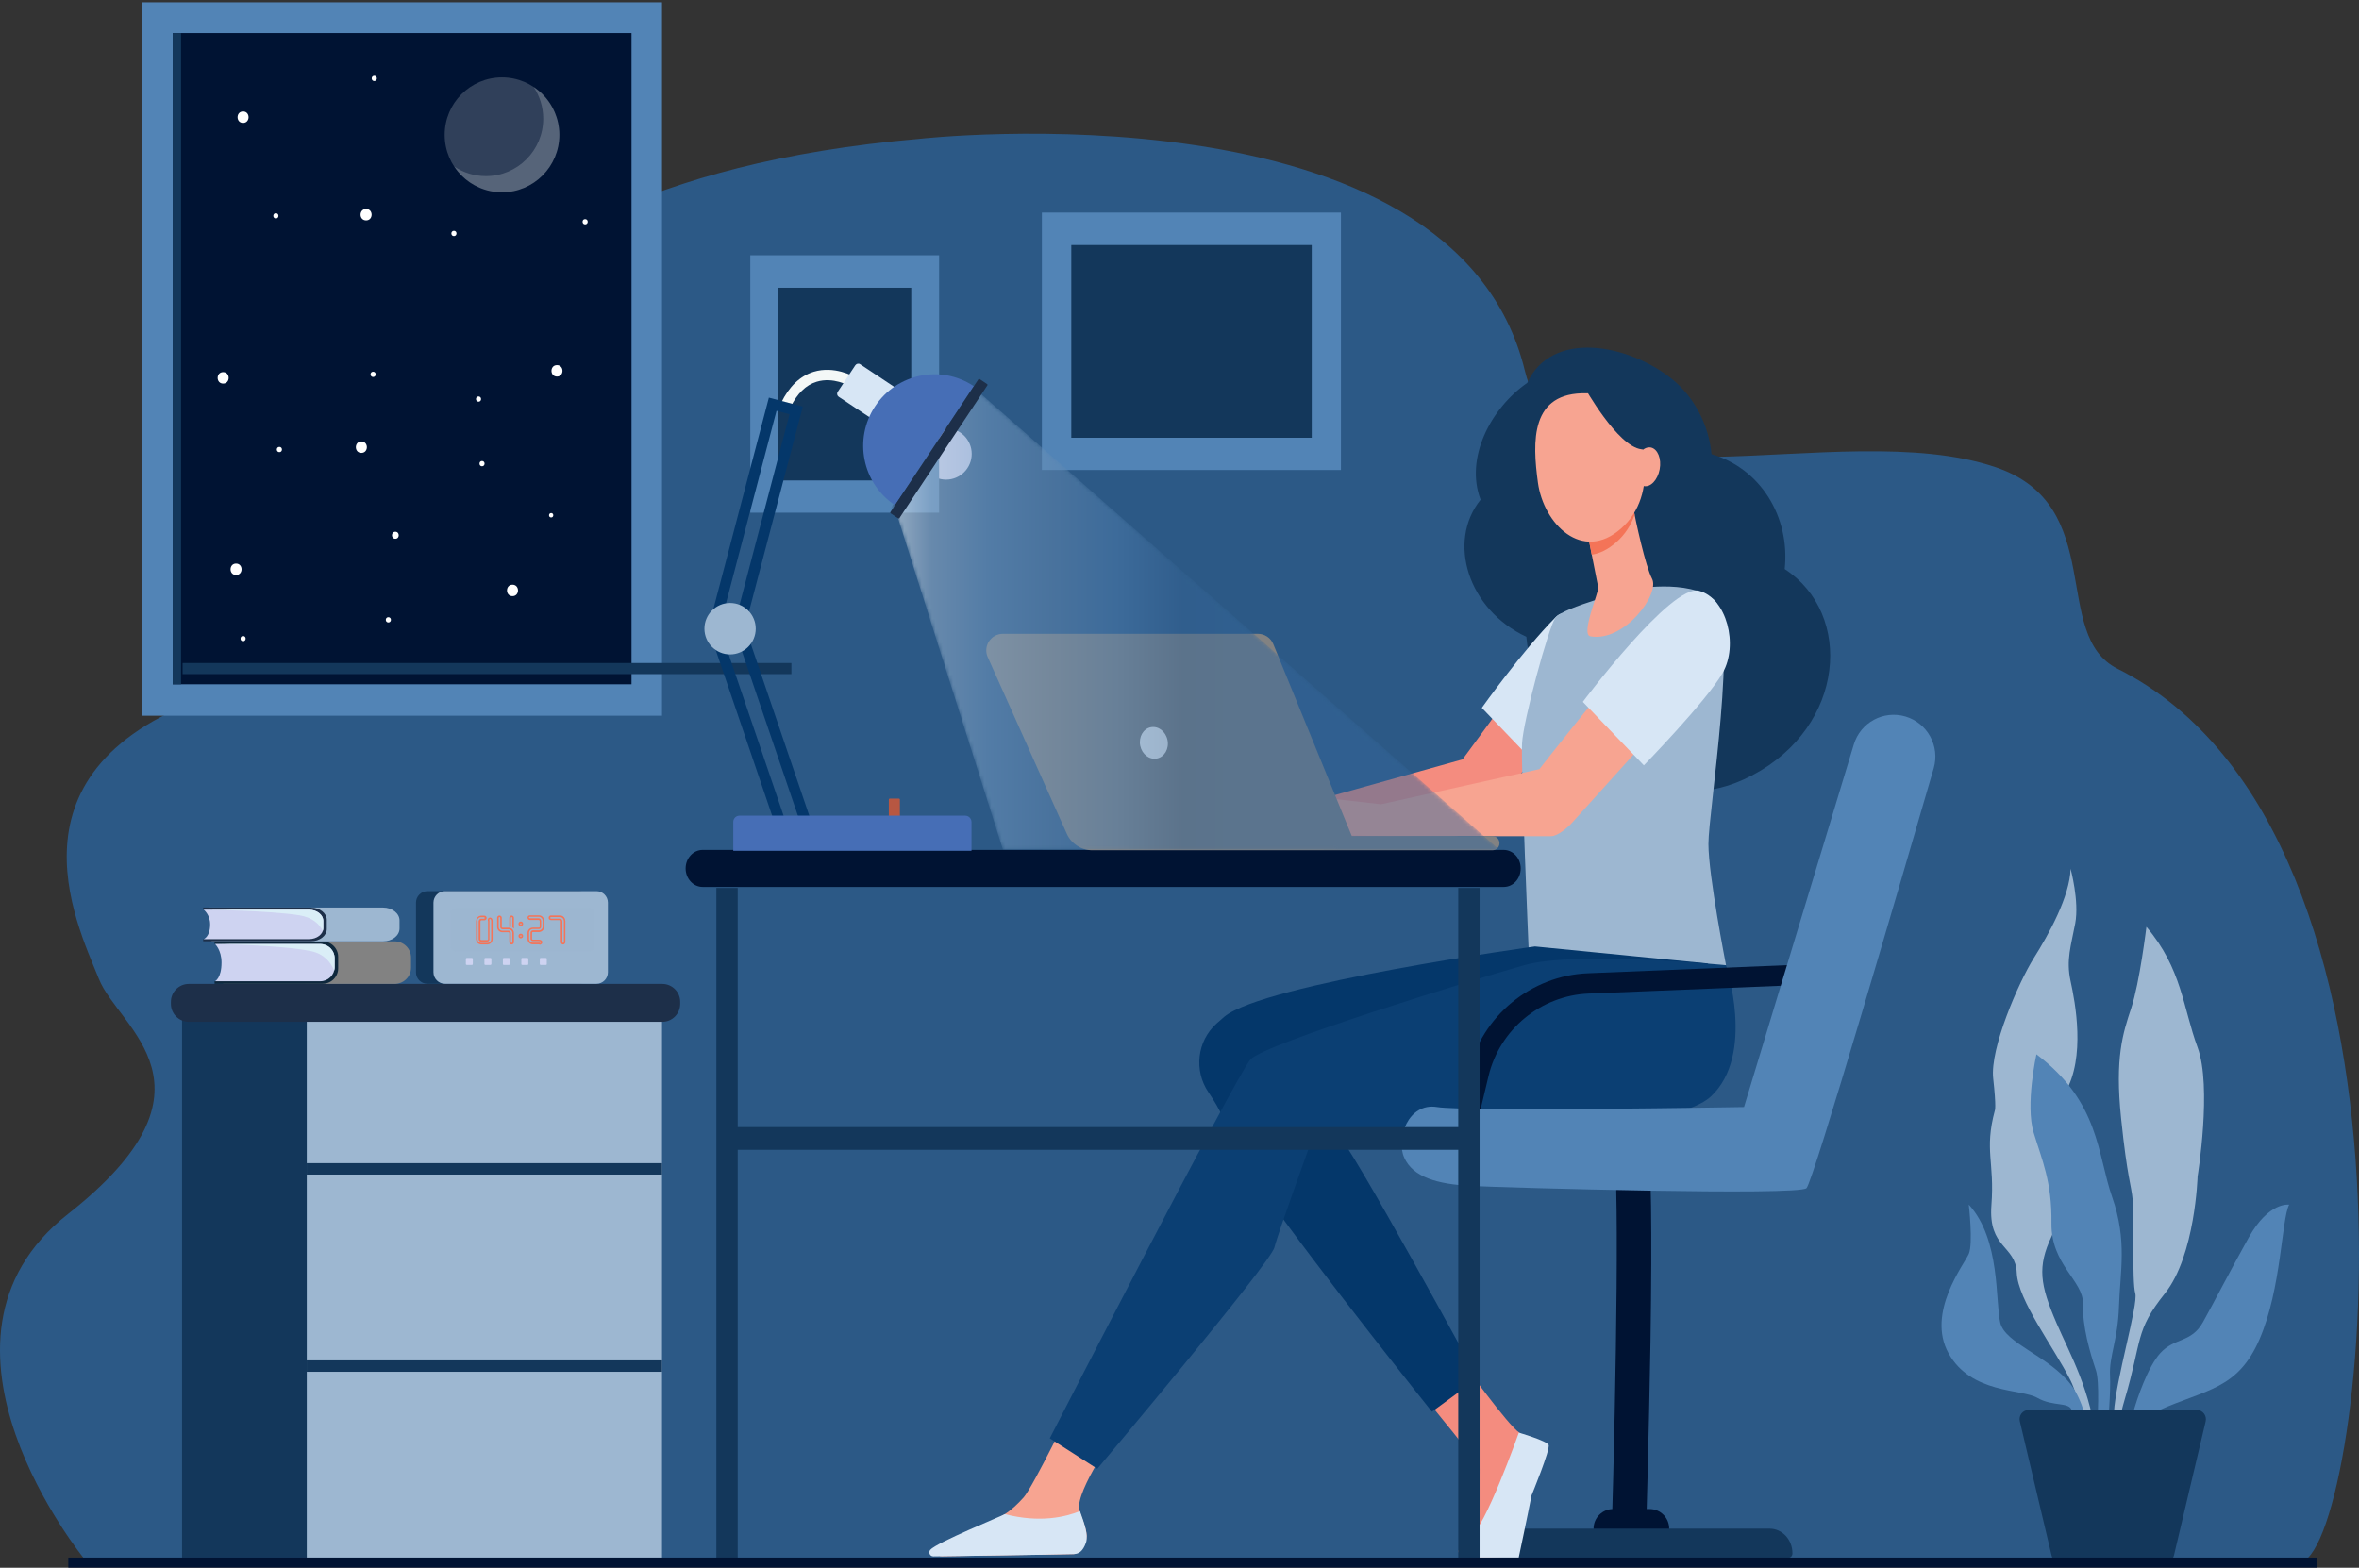 <svg width="677" height="450" viewBox="0 0 677 450" fill="none" xmlns="http://www.w3.org/2000/svg">
<rect x="0" y="0" width="677" height="450" fill="#333333" stroke="none"/>
<path d="M263.692 39.864C263.692 39.864 417.246 22.53 437.614 106.413C448.369 150.796 527.588 118.736 572.798 134.133C604.968 145.112 588.344 182.262 607.696 191.949C702.969 239.691 678.191 448.559 659.695 448.507L24.352 447.655C24.352 447.655 -27.044 385.033 19.498 348.478C66.008 311.923 34.06 295.208 28.413 281.051C21.909 264.827 -1.314 218.507 64.897 198.227C98.876 187.842 109.441 159.011 112.011 139.765C116.42 106.878 139.009 77.634 173.273 61.642C194.974 51.541 224.257 43.249 263.692 39.864Z" fill="#2C5986"/>
<path d="M189.987 0.669H40.863V205.432H189.987V0.669Z" fill="#5284B6"/>
<path d="M181.236 9.492H49.566V196.418H181.236V9.492Z" fill="#001333"/>
<g clip-path="url(#clip0)">
<path opacity="0.2" d="M144.067 55.202C153.152 55.202 160.517 47.817 160.517 38.708C160.517 29.598 153.152 22.213 144.067 22.213C134.982 22.213 127.617 29.598 127.617 38.708C127.617 47.817 134.982 55.202 144.067 55.202Z" fill="#F4F8F7"/>
<path opacity="0.2" d="M153.153 24.946C154.874 27.559 155.903 30.7 155.903 34.056C155.903 43.167 148.538 50.551 139.453 50.551C136.082 50.551 132.973 49.544 130.367 47.794C133.308 52.253 138.353 55.178 144.091 55.178C153.177 55.178 160.541 47.794 160.541 38.683C160.517 32.954 157.576 27.895 153.153 24.946Z" fill="#F4F8F7"/>
<path d="M67.748 165.051C69.852 165.051 69.852 161.767 67.748 161.767C65.644 161.767 65.644 165.051 67.748 165.051Z" fill="white"/>
<path d="M103.708 130.001C105.812 130.001 105.812 126.717 103.708 126.717C101.604 126.717 101.604 130.001 103.708 130.001Z" fill="white"/>
<path d="M159.848 108.089C161.952 108.089 161.952 104.804 159.848 104.804C157.744 104.804 157.744 108.089 159.848 108.089Z" fill="white"/>
<path d="M69.756 35.279C71.86 35.279 71.86 31.995 69.756 31.995C67.652 31.995 67.652 35.279 69.756 35.279Z" fill="white"/>
<path d="M105.071 63.257C107.175 63.257 107.175 59.973 105.071 59.973C102.943 59.973 102.943 63.257 105.071 63.257Z" fill="white"/>
<path d="M147.08 171.117C149.184 171.117 149.184 167.832 147.08 167.832C144.976 167.832 144.976 171.117 147.08 171.117Z" fill="white"/>
<path d="M64.042 110.103C66.146 110.103 66.146 106.818 64.042 106.818C61.938 106.818 61.938 110.103 64.042 110.103Z" fill="white"/>
<path d="M80.18 129.785C81.161 129.785 81.161 128.275 80.18 128.275C79.2 128.275 79.2 129.785 80.18 129.785Z" fill="white"/>
<path d="M107.079 108.209C108.059 108.209 108.059 106.698 107.079 106.698C106.099 106.698 106.099 108.209 107.079 108.209Z" fill="white"/>
<path d="M138.33 133.837C139.31 133.837 139.31 132.326 138.33 132.326C137.373 132.326 137.373 133.837 138.33 133.837Z" fill="white"/>
<path d="M111.455 178.668C112.435 178.668 112.435 177.158 111.455 177.158C110.475 177.158 110.475 178.668 111.455 178.668Z" fill="white"/>
<path d="M69.757 184.063C70.737 184.063 70.737 182.552 69.757 182.552C68.8 182.552 68.776 184.063 69.757 184.063Z" fill="white"/>
<path d="M79.177 62.706C80.157 62.706 80.157 61.195 79.177 61.195C78.196 61.195 78.196 62.706 79.177 62.706Z" fill="white"/>
<path d="M107.414 23.268C108.394 23.268 108.394 21.758 107.414 21.758C106.434 21.758 106.434 23.268 107.414 23.268Z" fill="white"/>
<path d="M167.929 64.408C168.909 64.408 168.909 62.898 167.929 62.898C166.948 62.873 166.948 64.408 167.929 64.408Z" fill="white"/>
<path d="M130.271 67.764C131.252 67.764 131.252 66.254 130.271 66.254C129.291 66.254 129.291 67.764 130.271 67.764Z" fill="white"/>
<path d="M137.325 115.305C138.305 115.305 138.305 113.794 137.325 113.794C136.368 113.77 136.368 115.305 137.325 115.305Z" fill="white"/>
<path d="M113.462 154.646C114.754 154.646 114.754 152.633 113.462 152.633C112.171 152.633 112.171 154.646 113.462 154.646Z" fill="white"/>
<path d="M158.174 148.533C158.987 148.533 158.987 147.262 158.174 147.262C157.361 147.286 157.361 148.533 158.174 148.533Z" fill="white"/>
</g>
<path d="M51.957 9.492H49.566V196.418H51.957V9.492Z" fill="#13375B"/>
<path d="M211.707 254.867H205.584V447.264H211.707V254.867Z" fill="#13375B"/>
<path d="M88.021 447.08H189.988L189.988 291.649H88.021L88.021 447.08Z" fill="#9DB7D1"/>
<path d="M88.021 337.144H189.988V333.868H88.021V337.144Z" fill="#13375B"/>
<path d="M88.021 393.752H189.988V390.475H88.021V393.752Z" fill="#13375B"/>
<path d="M52.245 447.08H88.032L88.032 291.649H52.245L52.245 447.08Z" fill="#13375B"/>
<path d="M54.188 293.296H190.07C192.925 293.296 195.209 290.974 195.209 288.142V287.57C195.209 284.707 192.893 282.416 190.07 282.416H54.188C51.332 282.416 49.048 284.739 49.048 287.57V288.142C49.048 290.974 51.364 293.296 54.188 293.296Z" fill="#1D2F49"/>
<path d="M606.029 414.88H607.203C607.584 410.872 608.345 406.482 609.71 401.869C614.881 384.404 612.597 382.146 621.321 371.234C630.014 360.323 630.68 337.673 630.68 337.673C630.68 337.673 634.868 311.969 630.68 300.644C626.493 289.319 626.175 277.995 615.991 266.033C615.991 266.033 614.056 282.035 611.645 289.319C609.234 296.604 606.918 303.539 608.726 321.004C610.534 338.468 611.645 339.932 612.057 344.449C612.47 348.966 611.835 368.053 612.787 371.203C613.739 374.352 607.14 396.175 606.664 405.559C606.505 408.39 606.251 411.603 606.029 414.88Z" fill="#9DB7D1"/>
<path d="M609.709 414.88C611.391 410.999 614.341 407.118 619.513 404.827C633.06 398.751 642.197 398.91 648.478 384.341C654.76 369.803 654.76 349.889 656.949 345.785C656.949 345.785 651.143 344.831 645.338 355.233C639.532 365.667 635.598 373.429 632.235 379.474C628.872 385.55 624.049 383.832 619.925 388.444C616.467 392.294 613.294 401.296 612.089 405.845C611.708 407.341 611.137 408.74 610.376 410.076C609.678 411.285 608.884 412.78 608.409 413.83C608.313 414.053 608.186 414.435 608.091 414.88H609.709Z" fill="#5284B6"/>
<path d="M571.511 345.912C570.56 358.351 578.459 357.396 578.777 365.317C579.094 373.238 589.405 386.663 594.195 396.206C596.67 401.169 597.59 408.74 597.907 414.88H601.746C600.255 399.356 593.973 388.54 590.23 379.855C585.407 368.689 584.678 363.6 588.77 354.883C592.895 346.167 586.835 323.58 592.704 313.528C598.574 303.476 595.56 287.697 594.227 281.621C592.895 275.545 594.354 271.441 595.56 265.047C596.765 258.653 594.227 249.364 594.227 249.364C594.005 257.285 588.009 268.133 583.631 275.068C579.284 282.035 571.067 300.931 572.019 309.52C572.971 318.077 572.495 318.745 572.495 318.745C569.417 330.229 572.463 333.474 571.511 345.912Z" fill="#9DB7D1"/>
<path d="M594.545 404.764C595.052 406.259 596.607 410.044 598.066 414.88H600.414C599.335 408.74 597.495 401.583 594.354 397.479C588.072 389.24 575.477 385.677 574.05 379.696C572.59 373.716 574.208 355.774 565.008 345.753C565.008 345.753 566.308 356.919 565.008 359.909C563.707 362.9 552.761 376.801 559.202 388.444C565.642 400.087 580.173 398.624 584.678 401.233C589.215 403.809 593.751 402.346 594.545 404.764Z" fill="#5284B6"/>
<path d="M588.739 351.098C588.58 363.059 597.939 367.576 597.78 374.225C597.622 380.841 599.716 387.967 601.492 393.312C602.603 396.684 602 406.1 601.81 414.912H604.411C605.077 408.422 605.775 399.07 605.553 394.934C605.236 389.272 607.806 384.754 608.123 374.893C608.44 365.031 610.534 356.124 606.188 343.685C601.841 331.247 602.635 316.359 584.424 302.617C584.424 302.617 581.188 317.155 583.631 325.108C586.01 332.965 588.897 339.136 588.739 351.098Z" fill="#5284B6"/>
<path d="M607.203 404.7H605.458H582.235C580.522 404.7 579.253 406.291 579.665 407.977L588.771 446.469C589.056 447.678 590.103 448.505 591.34 448.505H605.458H607.203H621.321C622.559 448.505 623.606 447.646 623.891 446.469L632.997 407.977C633.377 406.323 632.14 404.7 630.427 404.7H607.203Z" fill="#13375B"/>
<path d="M431.568 254.581H201.65C198.954 254.581 196.765 252.195 196.765 249.269C196.765 246.342 198.954 243.956 201.65 243.956H431.537C434.233 243.956 436.422 246.342 436.422 249.269C436.422 252.195 434.265 254.581 431.568 254.581Z" fill="#001333"/>
<path d="M512.184 163.345C513.77 148.33 505.236 134.461 491.181 130.357C490.42 121.99 486.2 113.91 479.824 108.789C467.197 98.641 445.274 94.632 438.294 109.902C427.761 117.219 420.369 131.534 424.906 143.431C415.198 155.52 421.321 174.989 438.041 182.782C439.024 195.157 446.924 206.737 458.409 210.872C461.169 211.858 465.483 213.226 466.055 213.703C465.293 213.131 476.556 236.353 502.857 222.547C529.665 208.454 531.918 176.197 512.184 163.345Z" fill="#13375B"/>
<path d="M473.415 433.14H462.945C459.868 433.14 457.33 435.653 457.33 438.771C457.33 441.856 459.836 444.401 462.945 444.401H473.415C476.524 444.401 479.03 441.888 479.03 438.771C479.03 435.653 476.524 433.14 473.415 433.14Z" fill="#001333"/>
<path d="M472.368 440.87L462.501 440.838C463.802 397.638 464.944 332.043 462.786 328.352C462.786 328.352 462.945 328.575 463.453 328.861L471.479 326.762C472.78 327.43 473.542 327.812 473.827 346.167C473.954 355.615 473.922 368.689 473.668 384.977C473.193 412.717 472.368 440.584 472.368 440.87Z" fill="#001333"/>
<path d="M507.838 438.771H428.555C424.906 438.771 421.956 441.952 421.956 445.896C421.956 446.596 422.463 447.137 423.098 447.137H513.263C513.897 447.137 514.405 446.565 514.405 445.896C514.437 441.952 511.486 438.771 507.838 438.771Z" fill="#13375B"/>
<path d="M367.355 232.599L419.735 217.966C419.735 217.966 430.775 203.11 444.957 183.164C449.589 187.777 452.19 194.839 456.854 199.42L422.209 237.848C420.972 239.248 419.195 240.043 417.323 240.043L369.195 240.202L352.729 241.507V230.945L367.355 232.599Z" fill="#F48C7F"/>
<path d="M442.768 221.434C442.768 221.434 460.756 202.951 465.357 194.935C469.989 186.918 462.216 192.135 454.252 190.004C451.238 189.208 452 171.521 446.321 177.279C436.994 186.695 425.255 203.174 425.255 203.174L442.768 221.434Z" fill="#D7E6F5"/>
<path d="M468.338 169.167C468.338 169.167 484.487 165.986 491.847 172.125C499.208 178.297 490.261 233.14 490.293 242.238C490.293 251.336 495.337 277.008 495.337 277.008C495.337 277.008 446.447 285.597 438.675 271.95C438.675 271.95 436.454 219.97 436.803 213.417C437.12 206.864 444.385 180.142 446.384 177.279C448.351 174.416 468.338 169.167 468.338 169.167Z" fill="#9DB7D1"/>
<path d="M468.434 144.163C468.434 144.163 468.529 144.64 468.656 145.467C469.385 149.412 472.209 162.518 474.113 166.113C476.429 170.471 466.245 184.341 456.441 182.655C453.523 182.146 458.916 169.899 458.662 168.594C458.155 166.113 457.488 162.709 456.822 159.242C456.441 157.27 456.029 155.297 455.68 153.42C454.633 148.108 453.776 143.781 453.776 143.781L468.434 144.163Z" fill="#F7A491"/>
<path d="M468.656 145.467C468.497 144.64 468.434 144.163 468.434 144.163L453.745 143.781C453.745 143.781 454.601 148.108 455.648 153.42C456.029 155.265 456.41 157.238 456.79 159.21C459.043 158.892 461.422 157.779 463.802 155.679C466.403 153.42 468.085 150.685 469.1 147.79C468.941 146.867 468.783 146.072 468.656 145.467Z" fill="#F47458"/>
<path d="M409.677 402.155C409.677 402.155 424.525 420.002 424.62 421.56C424.715 423.119 424.017 440.075 422.272 441.602C420.496 443.161 417.387 444.528 419.068 446.278C420.337 447.582 427.951 447.042 434.392 446.66C436.264 446.564 438.611 431.549 439.373 429.354C440.451 426.141 443.085 418.952 442.101 416.693C441.625 415.612 439.341 413.385 436.105 411.285C432.71 409.09 419.766 391.021 419.766 391.021L409.677 402.155Z" fill="#F48C7F"/>
<path d="M435.883 411.222C435.883 411.222 425.921 439.375 422.019 440.711C420.972 441.061 420.369 441.983 419.417 444.178C419.132 444.846 419.417 447.073 419.417 447.073H435.851C435.851 447.073 438.485 434.667 439.532 429.227C439.532 429.227 445.02 415.93 444.417 414.721C443.783 413.512 435.883 411.222 435.883 411.222Z" fill="#D7E6F5"/>
<path d="M320.781 410.744C320.781 410.744 308.662 427.859 309.741 433.267C310.312 436.162 312.85 439.947 311.39 442.683C309.931 445.419 308.249 446.087 308.249 446.087L270.432 446.691C268.37 446.723 269.734 445.387 271.384 444.178C274.112 442.174 276.301 440.87 284.994 436.639C285.565 436.353 287.628 435.048 288.357 434.603C290.229 433.458 292.133 431.645 293.751 429.831C296.479 426.809 308.408 402.155 308.408 402.155L320.781 410.744Z" fill="#F7A491"/>
<path d="M288.389 434.603C298.383 437.18 305.775 435.43 309.931 433.744C311.01 436.766 312.406 440.552 311.676 442.747C310.756 445.419 309.455 446.024 308.281 446.056C299.144 446.31 274.81 446.628 267.862 446.724C266.879 446.724 266.34 445.61 266.974 444.847C268.687 442.811 287.628 435.08 288.389 434.603Z" fill="#D7E6F5"/>
<path d="M364.626 305.162C364.626 305.162 379.633 322.34 383.471 325.076C387.31 327.812 424.049 395.634 424.049 395.634L410.946 405.209C410.946 405.209 378.11 364.172 362.691 342.191C349.652 323.613 354.442 324.79 346.796 313.496C342.577 307.261 343.529 298.863 349.112 293.805C349.81 293.169 350.572 292.533 351.365 291.833C362.723 282.353 440.515 271.664 440.515 271.664L490.261 276.563C490.261 276.563 449.62 305.162 448.097 305.925C446.574 306.689 391.942 314.673 390.832 314.673C389.722 314.673 364.626 305.162 364.626 305.162Z" fill="#04376A"/>
<path d="M495.306 277.04C495.306 277.04 503.84 302.712 491.023 314.705C478.206 326.698 402.159 325.362 377.127 325.362C377.127 325.362 366.879 353.515 365.737 358.065C364.595 362.614 314.912 421.592 314.912 421.592L301.27 412.844C301.27 412.844 354.76 308.629 358.916 304.048C363.104 299.499 422.654 281.239 437.438 277.04C452.254 272.841 495.306 277.04 495.306 277.04Z" fill="#0B3F73"/>
<path d="M396.352 230.85L441.784 220.765C441.784 220.765 458.218 199.611 473.986 181.383C478.618 185.995 481.219 193.058 485.883 197.638L451.206 236.099C449.969 237.498 447.05 240.012 445.178 240.012H398.002L381.695 239.757V229.196L396.352 230.85Z" fill="#F7A491"/>
<path d="M471.765 219.684C471.765 219.684 489.754 201.201 494.354 193.185C498.986 185.168 495.56 171.712 487.596 169.58C479.665 167.481 454.252 201.456 454.252 201.456L471.765 219.684Z" fill="#D7E6F5"/>
<path d="M422.622 327.971L427.19 308.852C430.395 295.459 442.197 285.725 455.934 285.184L513.992 282.83L515.769 276.913L455.68 279.363C439.373 280.031 425.318 291.61 421.511 307.516L416.625 327.844C418.339 327.875 420.337 327.907 422.622 327.971Z" fill="#001333"/>
<path d="M500.509 317.759C500.509 317.759 420.75 319.127 412.438 317.759C404.125 316.391 400.509 326.857 403.015 332.329C405.49 337.8 412.311 339.932 422.368 340.409C432.425 340.918 516.055 343.272 518.434 341.045C520.369 339.2 545.718 252.291 554.951 220.511C556.791 214.149 553.142 207.532 546.829 205.655C540.515 203.81 533.916 207.373 532.013 213.703L500.509 317.759Z" fill="#5284B6"/>
<path d="M455.395 112.892C455.395 112.892 462.565 112.065 467.07 117.919C471.575 123.772 476.429 141.841 465.23 151.702C454.062 161.532 443.021 150.398 441.372 138.596C439.754 126.762 439.119 112.447 455.395 112.892Z" fill="#F7A491"/>
<path d="M454.601 110.952C454.601 110.952 464.182 128.162 471.067 128.957C477.92 129.752 478.84 138.882 478.84 138.882C478.84 138.882 476.397 117.823 469.607 113.751C462.786 109.679 454.601 110.952 454.601 110.952Z" fill="#13375B"/>
<path d="M469.259 133.252C468.688 136.306 469.83 139.105 471.765 139.519C473.7 139.932 475.731 137.769 476.302 134.715C476.873 131.661 475.731 128.862 473.796 128.448C471.829 128.066 469.798 130.198 469.259 133.252Z" fill="#F7A491"/>
<path d="M287.818 181.923H361.01C362.945 181.923 364.69 183.1 365.42 184.882L387.945 239.98H428.3C429.443 239.98 430.331 240.902 430.331 242.015C430.331 243.161 429.411 244.051 428.3 244.051H313.484C310.312 244.051 307.456 242.206 306.155 239.311L283.471 188.636C282.044 185.518 284.36 181.923 287.818 181.923Z" fill="#828282"/>
<path d="M327.221 214.021C327.729 216.503 329.855 218.157 332.044 217.711C334.201 217.266 335.565 214.912 335.058 212.431C334.55 209.949 332.424 208.295 330.235 208.741C328.078 209.186 326.745 211.54 327.221 214.021Z" fill="white"/>
<path d="M208.659 330.035H421.699V323.514H208.659V330.035Z" fill="#13375B"/>
<path d="M424.62 254.867H418.497V447.264H424.62V254.867Z" fill="#13375B"/>
<path d="M664.944 447.073H19.606V449.968H664.944V447.073Z" fill="#001333"/>
<path d="M278.871 130.293C278.871 134.365 275.572 137.673 271.511 137.673C267.45 137.673 264.15 134.365 264.15 130.293C264.15 126.221 267.45 122.913 271.511 122.913C275.572 122.913 278.871 126.221 278.871 130.293Z" fill="#D3D9F4"/>
<path d="M64.308 270.582H62.31C62.627 270.328 63.039 270.201 63.483 270.201H113.23C115.831 270.201 117.957 272.268 117.957 274.845V277.772C117.957 280.317 115.863 282.416 113.23 282.416L64.055 282.384L64.308 270.582Z" fill="#828282"/>
<path d="M92.545 270.201C95.019 270.201 97.05 272.173 97.05 274.622V277.963C97.05 280.412 95.019 282.384 92.545 282.384H61.58V281.653H61.707L69.575 280.921L71.161 274.781C71.161 274.781 68.084 271.378 67.894 271.314C67.703 271.219 61.707 270.964 61.707 270.964H61.58V270.232H92.545V270.201Z" fill="#0E283D"/>
<path d="M63.579 276.277C63.579 272.682 61.707 270.964 61.707 270.964H91.91C94.194 270.964 96.034 272.777 96.034 275.036V277.581C96.034 279.84 94.194 281.653 91.91 281.653H61.707C61.707 281.653 63.579 280.794 63.579 276.277Z" fill="#CED3F1"/>
<path d="M96.035 275.036V277.581C96.035 277.931 96.003 278.249 95.908 278.567C94.893 276.118 92.926 273.764 89.214 273C80.521 271.219 61.676 270.964 61.676 270.964H91.879C94.195 270.964 96.035 272.777 96.035 275.036Z" fill="#DAEEF7"/>
<path d="M61.01 260.816H59.011C59.328 260.625 59.74 260.498 60.185 260.498H109.931C112.532 260.498 114.658 262.152 114.658 264.188V266.51C114.658 268.546 112.532 270.201 109.931 270.201H60.724L61.01 260.816Z" fill="#9DB7D1"/>
<path d="M89.277 260.53C91.752 260.53 93.782 262.089 93.782 264.029V266.669C93.782 268.61 91.752 270.169 89.277 270.169H58.312V269.564H58.439L66.307 268.992L67.894 264.125C67.894 264.125 64.816 261.421 64.626 261.357C64.436 261.293 58.439 261.071 58.439 261.071H58.312V260.498H89.277V260.53Z" fill="#1D2F49"/>
<path d="M60.312 265.334C60.312 262.502 58.44 261.103 58.44 261.103H88.643C90.927 261.103 92.799 262.534 92.799 264.316V266.351C92.799 268.133 90.959 269.564 88.643 269.564H58.44C58.408 269.596 60.312 268.928 60.312 265.334Z" fill="#CED3F1"/>
<path d="M92.766 264.347V266.383C92.766 266.638 92.735 266.924 92.639 267.147C91.624 265.206 89.657 263.329 85.945 262.725C77.252 261.325 58.407 261.103 58.407 261.103H88.61C90.926 261.134 92.766 262.566 92.766 264.347Z" fill="#DAEEF7"/>
<path d="M122.685 282.385H166.149C167.989 282.385 169.449 280.89 169.449 279.076V259.099C169.449 257.253 167.958 255.79 166.149 255.79H122.685C120.845 255.79 119.385 257.285 119.385 259.099V279.076C119.354 280.89 120.845 282.385 122.685 282.385Z" fill="#13375B"/>
<path d="M127.697 282.385H171.161C173.002 282.385 174.461 280.89 174.461 279.076V259.099C174.461 257.253 172.97 255.79 171.161 255.79H127.697C125.857 255.79 124.397 257.285 124.397 259.099V279.076C124.397 280.89 125.889 282.385 127.697 282.385Z" fill="#9DB7D1"/>
<path opacity="0.5" d="M130.775 273.064H169.037C169.893 273.064 170.591 272.364 170.591 271.505V262.121C170.591 261.262 169.893 260.562 169.037 260.562H130.775C129.919 260.562 129.221 261.262 129.221 262.121V271.505C129.221 272.364 129.919 273.064 130.775 273.064Z" fill="#9DB7D1"/>
<path d="M138.135 271.091C137.723 271.091 137.342 270.932 137.056 270.646C136.771 270.36 136.612 269.978 136.612 269.564V264.347H136.644C136.644 263.934 136.803 263.552 137.088 263.266C137.374 262.979 137.723 262.82 138.135 262.82H138.992C139.182 262.82 139.341 262.884 139.468 263.011C139.595 263.139 139.658 263.298 139.658 263.488C139.658 263.679 139.595 263.838 139.468 263.966C139.341 264.093 139.182 264.156 138.992 264.156H138.135C138.072 264.156 138.04 264.188 137.977 264.22C137.945 264.252 137.913 264.316 137.913 264.379H137.881V269.596C137.881 269.66 137.913 269.724 137.945 269.755C137.977 269.787 138.04 269.819 138.103 269.819H139.848C139.912 269.819 139.944 269.787 140.007 269.755C140.039 269.724 140.07 269.66 140.07 269.596V264.379C140.07 264.347 140.07 264.316 140.039 264.284C140.007 264.188 139.975 264.125 139.975 264.029C139.975 263.934 140.007 263.87 140.039 263.775C140.102 263.616 140.229 263.488 140.388 263.425C140.483 263.393 140.546 263.361 140.641 263.361C140.737 263.361 140.8 263.393 140.895 263.425C141.054 263.488 141.181 263.616 141.244 263.775C141.276 263.87 141.308 263.966 141.339 264.061C141.371 264.157 141.371 264.252 141.371 264.347V269.564C141.371 269.978 141.213 270.36 140.927 270.646C140.641 270.932 140.261 271.091 139.848 271.091H138.135ZM139.88 270.646C140.166 270.646 140.451 270.551 140.641 270.328C140.864 270.105 140.959 269.851 140.959 269.564V264.347C140.959 264.284 140.959 264.188 140.927 264.125C140.927 264.061 140.895 263.997 140.864 263.934C140.832 263.87 140.8 263.838 140.737 263.807C140.705 263.807 140.673 263.775 140.641 263.775C140.61 263.775 140.578 263.775 140.546 263.807C140.483 263.838 140.451 263.87 140.419 263.934C140.419 263.966 140.388 263.997 140.388 264.029C140.388 264.061 140.388 264.093 140.419 264.125C140.451 264.156 140.451 264.22 140.451 264.252C140.451 264.284 140.451 264.347 140.451 264.379V269.596C140.451 269.787 140.388 269.946 140.261 270.073C140.134 270.201 139.975 270.264 139.785 270.264H138.04C137.85 270.264 137.691 270.201 137.564 270.073C137.437 269.946 137.374 269.787 137.374 269.596V264.379H137.405C137.405 264.188 137.469 264.061 137.596 263.902C137.723 263.775 137.881 263.711 138.04 263.711H138.897C138.96 263.711 139.023 263.679 139.055 263.647C139.087 263.616 139.119 263.552 139.119 263.488C139.119 263.425 139.087 263.393 139.055 263.329C139.023 263.298 138.96 263.266 138.897 263.266H138.04C137.754 263.266 137.469 263.361 137.279 263.584C137.056 263.807 136.961 264.061 136.961 264.347H137.056V269.564C137.056 269.851 137.152 270.137 137.374 270.328C137.596 270.551 137.85 270.646 138.135 270.646H139.88Z" fill="#F47458"/>
<path d="M146.828 271.092C146.638 271.092 146.479 271.028 146.352 270.901C146.225 270.773 146.162 270.614 146.162 270.423V267.815C146.162 267.751 146.13 267.719 146.098 267.656C146.067 267.624 146.003 267.592 145.94 267.592H144.195C143.782 267.592 143.402 267.433 143.116 267.147C142.831 266.861 142.672 266.479 142.672 266.065V263.457C142.672 263.266 142.735 263.139 142.862 262.98C142.989 262.852 143.148 262.789 143.338 262.789C143.528 262.789 143.687 262.852 143.814 262.98C143.941 263.107 144.004 263.266 144.004 263.457V266.065C144.004 266.129 144.036 266.161 144.068 266.224C144.1 266.256 144.163 266.288 144.226 266.288H145.971C146.384 266.288 146.765 266.447 147.05 266.733C147.336 267.02 147.494 267.401 147.494 267.815V270.423C147.494 270.614 147.431 270.742 147.304 270.901C147.177 271.028 147.018 271.092 146.828 271.092ZM146.828 270.646C146.891 270.646 146.923 270.614 146.987 270.583C147.018 270.551 147.05 270.487 147.05 270.423V267.815C147.05 267.529 146.955 267.242 146.733 267.051C146.511 266.829 146.257 266.733 145.971 266.733H144.226C144.036 266.733 143.909 266.67 143.751 266.542C143.624 266.415 143.56 266.256 143.56 266.065V263.457C143.56 263.393 143.528 263.361 143.497 263.298C143.465 263.266 143.402 263.234 143.338 263.234C143.275 263.234 143.243 263.266 143.179 263.298C143.148 263.329 143.116 263.393 143.116 263.457V266.065C143.116 266.352 143.211 266.638 143.433 266.829C143.655 267.051 143.909 267.147 144.195 267.147H145.94C146.13 267.147 146.289 267.21 146.416 267.338C146.542 267.465 146.606 267.624 146.606 267.815V270.423C146.606 270.487 146.638 270.519 146.669 270.583C146.733 270.614 146.796 270.646 146.828 270.646ZM147.494 266.574C147.367 266.415 147.209 266.288 147.05 266.193V263.457C147.05 263.393 147.018 263.361 146.987 263.298C146.955 263.266 146.891 263.234 146.828 263.234C146.765 263.234 146.701 263.266 146.669 263.298C146.638 263.329 146.606 263.393 146.606 263.457V266.065H146.162V263.457C146.162 263.266 146.225 263.139 146.352 262.98C146.479 262.852 146.638 262.789 146.828 262.789C147.018 262.789 147.145 262.852 147.304 262.98C147.431 263.107 147.494 263.266 147.494 263.457V266.574Z" fill="#F47458"/>
<path d="M149.461 265.843C149.271 265.843 149.144 265.779 148.985 265.652C148.858 265.525 148.795 265.366 148.795 265.175C148.795 264.984 148.858 264.857 148.985 264.697C149.112 264.57 149.271 264.507 149.461 264.507C149.652 264.507 149.81 264.57 149.937 264.697C150.064 264.825 150.127 264.984 150.127 265.175C150.127 265.366 150.064 265.525 149.937 265.652C149.778 265.779 149.62 265.843 149.461 265.843ZM149.461 269.342C149.271 269.342 149.144 269.278 148.985 269.151C148.858 269.024 148.795 268.865 148.795 268.674C148.795 268.483 148.858 268.356 148.985 268.197C149.112 268.07 149.271 268.006 149.461 268.006C149.652 268.006 149.81 268.07 149.937 268.197C150.064 268.324 150.127 268.483 150.127 268.674C150.127 268.865 150.064 269.024 149.937 269.151C149.778 269.278 149.62 269.342 149.461 269.342ZM149.461 265.429C149.525 265.429 149.588 265.397 149.62 265.365C149.652 265.334 149.683 265.27 149.683 265.206C149.683 265.143 149.652 265.111 149.62 265.047C149.588 265.016 149.525 264.984 149.493 264.984C149.429 264.984 149.398 265.016 149.334 265.047C149.303 265.079 149.271 265.143 149.271 265.206C149.271 265.27 149.303 265.334 149.334 265.365C149.334 265.397 149.398 265.429 149.461 265.429ZM149.461 268.897C149.525 268.897 149.588 268.865 149.62 268.833C149.652 268.801 149.683 268.738 149.683 268.674C149.683 268.61 149.652 268.579 149.62 268.515C149.588 268.483 149.525 268.451 149.493 268.451C149.429 268.451 149.398 268.483 149.334 268.515C149.303 268.547 149.271 268.61 149.271 268.674C149.271 268.738 149.303 268.769 149.334 268.833C149.334 268.897 149.398 268.897 149.461 268.897Z" fill="#F47458"/>
<path d="M154.981 271.155C154.886 271.155 154.823 271.123 154.728 271.092C154.696 271.092 154.664 271.06 154.633 271.06H152.919C152.507 271.06 152.126 270.901 151.841 270.614C151.555 270.328 151.396 269.946 151.396 269.533V267.783C151.396 267.37 151.555 266.988 151.841 266.702C152.126 266.415 152.507 266.256 152.919 266.256H154.664C154.728 266.256 154.759 266.224 154.823 266.193C154.855 266.161 154.886 266.097 154.886 266.034V264.284H154.855C154.855 264.22 154.823 264.157 154.791 264.125C154.759 264.093 154.696 264.061 154.633 264.061H152.063C151.872 264.061 151.714 263.998 151.587 263.87C151.46 263.743 151.396 263.584 151.396 263.393C151.396 263.202 151.46 263.075 151.587 262.916C151.714 262.789 151.872 262.725 152.063 262.725H154.664C155.077 262.725 155.426 262.884 155.711 263.17C155.997 263.457 156.155 263.839 156.155 264.252H156.187V266.002C156.187 266.415 156.028 266.797 155.743 267.083C155.457 267.37 155.077 267.529 154.664 267.529H152.919C152.856 267.529 152.792 267.561 152.761 267.592C152.729 267.624 152.697 267.688 152.697 267.751V269.501C152.697 269.565 152.729 269.628 152.761 269.66C152.792 269.692 152.856 269.724 152.919 269.724H154.664C154.759 269.724 154.855 269.724 154.95 269.756C155.045 269.787 155.14 269.819 155.235 269.851C155.394 269.915 155.521 270.042 155.584 270.201C155.616 270.296 155.648 270.36 155.648 270.455C155.648 270.551 155.616 270.614 155.584 270.71C155.521 270.869 155.394 270.996 155.235 271.06C155.172 271.123 155.077 271.155 154.981 271.155ZM154.981 270.71C155.013 270.71 155.045 270.71 155.077 270.678C155.14 270.646 155.172 270.614 155.204 270.551C155.204 270.519 155.235 270.487 155.235 270.455C155.235 270.424 155.235 270.392 155.204 270.36C155.172 270.296 155.14 270.265 155.077 270.233C155.013 270.201 154.95 270.201 154.886 270.169C154.823 270.169 154.759 270.137 154.664 270.137H152.919C152.729 270.137 152.57 270.074 152.443 269.946C152.317 269.819 152.253 269.66 152.253 269.469V267.72C152.253 267.529 152.317 267.401 152.443 267.242C152.57 267.115 152.729 267.052 152.919 267.052H154.664C154.95 267.052 155.235 266.956 155.426 266.733C155.648 266.511 155.743 266.256 155.743 265.97V264.22H155.711C155.711 263.934 155.616 263.648 155.394 263.457C155.172 263.234 154.918 263.139 154.633 263.139H152.031C151.968 263.139 151.936 263.17 151.872 263.202C151.841 263.234 151.809 263.298 151.809 263.361C151.809 263.425 151.841 263.489 151.872 263.52C151.904 263.552 151.968 263.584 152.031 263.584H154.633C154.791 263.584 154.95 263.648 155.077 263.775C155.204 263.902 155.267 264.061 155.267 264.252H155.299V266.002C155.299 266.193 155.235 266.32 155.108 266.479C154.981 266.606 154.823 266.67 154.633 266.67H152.919C152.634 266.67 152.348 266.765 152.158 266.988C151.936 267.211 151.841 267.465 151.841 267.751V269.501C151.841 269.787 151.936 270.074 152.158 270.265C152.38 270.487 152.634 270.583 152.919 270.583H154.664C154.696 270.583 154.759 270.583 154.791 270.583C154.823 270.583 154.886 270.614 154.918 270.614C154.95 270.71 154.981 270.71 154.981 270.71Z" fill="#F47458"/>
<path d="M161.612 271.092C161.422 271.092 161.263 271.028 161.136 270.901C161.009 270.773 160.946 270.614 160.946 270.424V264.316H160.914C160.914 264.252 160.882 264.188 160.851 264.157C160.819 264.125 160.756 264.093 160.692 264.093H158.122C157.932 264.093 157.773 264.029 157.646 263.902C157.52 263.775 157.456 263.616 157.456 263.425C157.456 263.234 157.52 263.107 157.646 262.948C157.773 262.821 157.932 262.757 158.122 262.757H160.724C161.136 262.757 161.485 262.916 161.771 263.202C162.056 263.489 162.215 263.87 162.215 264.284H162.247V270.392C162.247 270.583 162.183 270.71 162.056 270.869C161.961 271.028 161.802 271.092 161.612 271.092ZM161.612 270.646C161.676 270.646 161.707 270.614 161.771 270.583C161.802 270.551 161.834 270.487 161.834 270.424V264.316H161.802C161.802 264.029 161.707 263.743 161.485 263.552C161.263 263.33 161.009 263.234 160.724 263.234H158.122C158.059 263.234 158.027 263.266 157.964 263.298C157.932 263.33 157.9 263.393 157.9 263.457C157.9 263.52 157.932 263.584 157.964 263.616C157.995 263.648 158.059 263.679 158.122 263.679H160.724C160.882 263.679 161.041 263.743 161.168 263.87C161.295 263.998 161.358 264.157 161.358 264.348H161.39V270.455C161.39 270.519 161.422 270.551 161.453 270.614C161.517 270.614 161.549 270.646 161.612 270.646Z" fill="#F47458"/>
<path d="M135.438 276.977H133.947C133.82 276.977 133.693 276.881 133.693 276.722V275.227C133.693 275.1 133.789 274.973 133.947 274.973H135.438C135.565 274.973 135.692 275.068 135.692 275.227V276.722C135.692 276.881 135.565 276.977 135.438 276.977Z" fill="#CED3F1"/>
<path d="M140.737 276.977H139.277C139.15 276.977 139.023 276.881 139.023 276.722V275.227C139.023 275.1 139.119 274.973 139.277 274.973H140.768C140.895 274.973 141.022 275.068 141.022 275.227V276.722C140.99 276.881 140.895 276.977 140.737 276.977Z" fill="#CED3F1"/>
<path d="M146.067 276.977H144.576C144.449 276.977 144.322 276.881 144.322 276.722V275.227C144.322 275.1 144.417 274.973 144.576 274.973H146.067C146.194 274.973 146.321 275.068 146.321 275.227V276.722C146.289 276.881 146.194 276.977 146.067 276.977Z" fill="#CED3F1"/>
<path d="M151.365 276.977H149.874C149.747 276.977 149.62 276.881 149.62 276.722V275.227C149.62 275.1 149.715 274.973 149.874 274.973H151.365C151.492 274.973 151.619 275.068 151.619 275.227V276.722C151.619 276.881 151.492 276.977 151.365 276.977Z" fill="#CED3F1"/>
<path d="M156.663 276.977H155.172C155.045 276.977 154.918 276.881 154.918 276.722V275.227C154.918 275.1 155.013 274.973 155.172 274.973H156.663C156.79 274.973 156.917 275.068 156.917 275.227V276.722C156.917 276.881 156.822 276.977 156.663 276.977Z" fill="#CED3F1"/>
<path d="M227.118 193.491V190.309L52.403 190.309V193.491L227.118 193.491Z" fill="#13375B"/>
<path d="M269.511 73.266H215.323V147.165H269.511V73.266Z" fill="#5284B6"/>
<path d="M261.516 82.587H223.35V137.907H261.516V82.587Z" fill="#13375B"/>
<path d="M384.827 61.01H299.008V134.908H384.827V61.01Z" fill="#5284B6"/>
<path d="M376.451 70.33H307.447V125.651H376.451V70.33Z" fill="#13375B"/>
<mask id="mask0" mask-type="alpha" maskUnits="userSpaceOnUse" x="256" y="112" width="175" height="133">
<path d="M256.441 144.672L287.818 243.861L430.426 244.02L281.251 112.829L256.441 144.672Z" fill="url(#paint0_linear)"/>
</mask>
<g mask="url(#mask0)">
<path opacity="0.5" d="M256.441 144.672L287.818 243.861L430.426 244.02L281.251 112.829L256.441 144.672Z" fill="url(#paint1_linear)"/>
<path d="M254.918 239.089H257.519C257.678 239.089 257.805 238.962 257.805 238.803V229.164C257.805 229.005 257.678 228.878 257.519 228.878H254.918C254.759 228.878 254.632 229.005 254.632 229.164V238.803C254.632 238.962 254.759 239.089 254.918 239.089Z" fill="#B75742"/>
<path d="M246.447 104.208L263.42 115.501C263.864 115.819 263.991 116.423 263.706 116.869L258.63 124.535C258.312 124.981 257.71 125.108 257.265 124.822L240.292 113.529C239.848 113.21 239.721 112.606 240.006 112.161L245.083 104.494C245.368 104.017 246.003 103.921 246.447 104.208Z" fill="#B75742"/>
<path d="M279.061 110.507L256.441 144.672C247.018 138.405 244.48 125.681 250.73 116.265C256.948 106.816 269.638 104.24 279.061 110.507Z" fill="#5284B6"/>
<path d="M255.203 146.994L257.329 148.426C257.456 148.521 257.614 148.489 257.71 148.362L282.932 110.284C283.027 110.156 282.995 109.997 282.868 109.902L280.743 108.47C280.616 108.375 280.457 108.407 280.362 108.534L255.14 146.613C255.045 146.74 255.076 146.931 255.203 146.994Z" fill="#1D2F49"/>
<path d="M276.587 233.777H211.771C210.787 233.777 209.994 234.572 209.994 235.558V243.861H278.364V235.558C278.364 234.572 277.57 233.777 276.587 233.777Z" fill="#5284B6"/>
</g>
<path d="M255.365 239.435H257.966C258.125 239.435 258.252 239.308 258.252 239.149V229.51C258.252 229.351 258.125 229.224 257.966 229.224H255.365C255.206 229.224 255.079 229.351 255.079 229.51V239.149C255.079 239.308 255.206 239.435 255.365 239.435Z" fill="#B75742"/>
<path d="M226.843 116.929C228.746 112.984 231.284 110.503 234.362 109.58C239.121 108.117 243.689 110.726 243.721 110.757L245.212 108.181C244.99 108.053 239.47 104.904 233.505 106.717C229.603 107.926 226.462 110.916 224.178 115.624L226.843 116.929Z" fill="#F4F8F7"/>
<path d="M246.862 104.554L263.835 115.847C264.279 116.165 264.406 116.77 264.121 117.215L259.045 124.882C258.727 125.327 258.125 125.454 257.68 125.168L240.675 113.875C240.231 113.557 240.104 112.952 240.39 112.507L245.466 104.84C245.815 104.363 246.418 104.236 246.862 104.554Z" fill="#D7E6F5"/>
<path d="M279.476 110.853L256.856 145.019C247.433 138.752 244.895 126.027 251.145 116.611C257.395 107.163 270.085 104.586 279.476 110.853Z" fill="#466EB6"/>
<path d="M203.905 177.943L220.657 114.129L230.396 116.706L213.645 180.52L203.905 177.943ZM222.846 117.915L207.681 175.717L211.424 176.703L226.589 118.901L222.846 117.915Z" fill="#04376A"/>
<path d="M203.493 180.966L213.043 177.689L234.299 240.135L224.75 243.412L203.493 180.966ZM211.107 181.634L207.427 182.874L226.685 239.435L230.365 238.195L211.107 181.634Z" fill="#04376A"/>
<path d="M255.618 147.341L257.744 148.772C257.871 148.868 258.029 148.836 258.125 148.709L283.347 110.63C283.442 110.503 283.41 110.344 283.283 110.248L281.158 108.817C281.031 108.721 280.872 108.753 280.777 108.88L255.555 146.959C255.46 147.086 255.491 147.277 255.618 147.341Z" fill="#1D2F49"/>
<path d="M202.16 180.457C202.16 184.528 205.46 187.837 209.521 187.837C213.582 187.837 216.881 184.528 216.881 180.457C216.881 176.385 213.582 173.076 209.521 173.076C205.46 173.076 202.16 176.385 202.16 180.457Z" fill="#9DB7D1"/>
<path d="M277.001 234.123H212.217C211.234 234.123 210.44 234.918 210.44 235.904V244.207H278.81V235.904C278.778 234.918 277.985 234.123 277.001 234.123Z" fill="#466EB6"/>
<defs>
<linearGradient id="paint0_linear" x1="256.431" y1="178.431" x2="430.434" y2="178.431" gradientUnits="userSpaceOnUse">
<stop stop-color="white"/>
<stop offset="0.063" stop-color="#DADADA"/>
<stop offset="0.16" stop-color="#A7A7A7"/>
<stop offset="0.262" stop-color="#7B7B7B"/>
<stop offset="0.367" stop-color="#555555"/>
<stop offset="0.475" stop-color="#363636"/>
<stop offset="0.588" stop-color="#1E1E1E"/>
<stop offset="0.707" stop-color="#0D0D0D"/>
<stop offset="0.838" stop-color="#030303"/>
<stop offset="1"/>
</linearGradient>
<linearGradient id="paint1_linear" x1="256.431" y1="178.431" x2="430.434" y2="178.431" gradientUnits="userSpaceOnUse">
<stop stop-color="white"/>
<stop offset="0.063" stop-color="#A2BAD2"/>
<stop offset="0.16" stop-color="#789FC6"/>
<stop offset="0.262" stop-color="#668DB4"/>
<stop offset="0.367" stop-color="#4E7EAE"/>
<stop offset="0.475" stop-color="#356494"/>
<stop offset="0.588" stop-color="#336699"/>
<stop offset="0.707" stop-color="#336699"/>
<stop offset="0.838" stop-color="#336699"/>
<stop offset="1" stop-color="#336699"/>
</linearGradient>
<clipPath id="clip0">
<rect width="107.002" height="163.423" fill="white" transform="translate(61.797 21.275)"/>
</clipPath>
</defs>
</svg>
